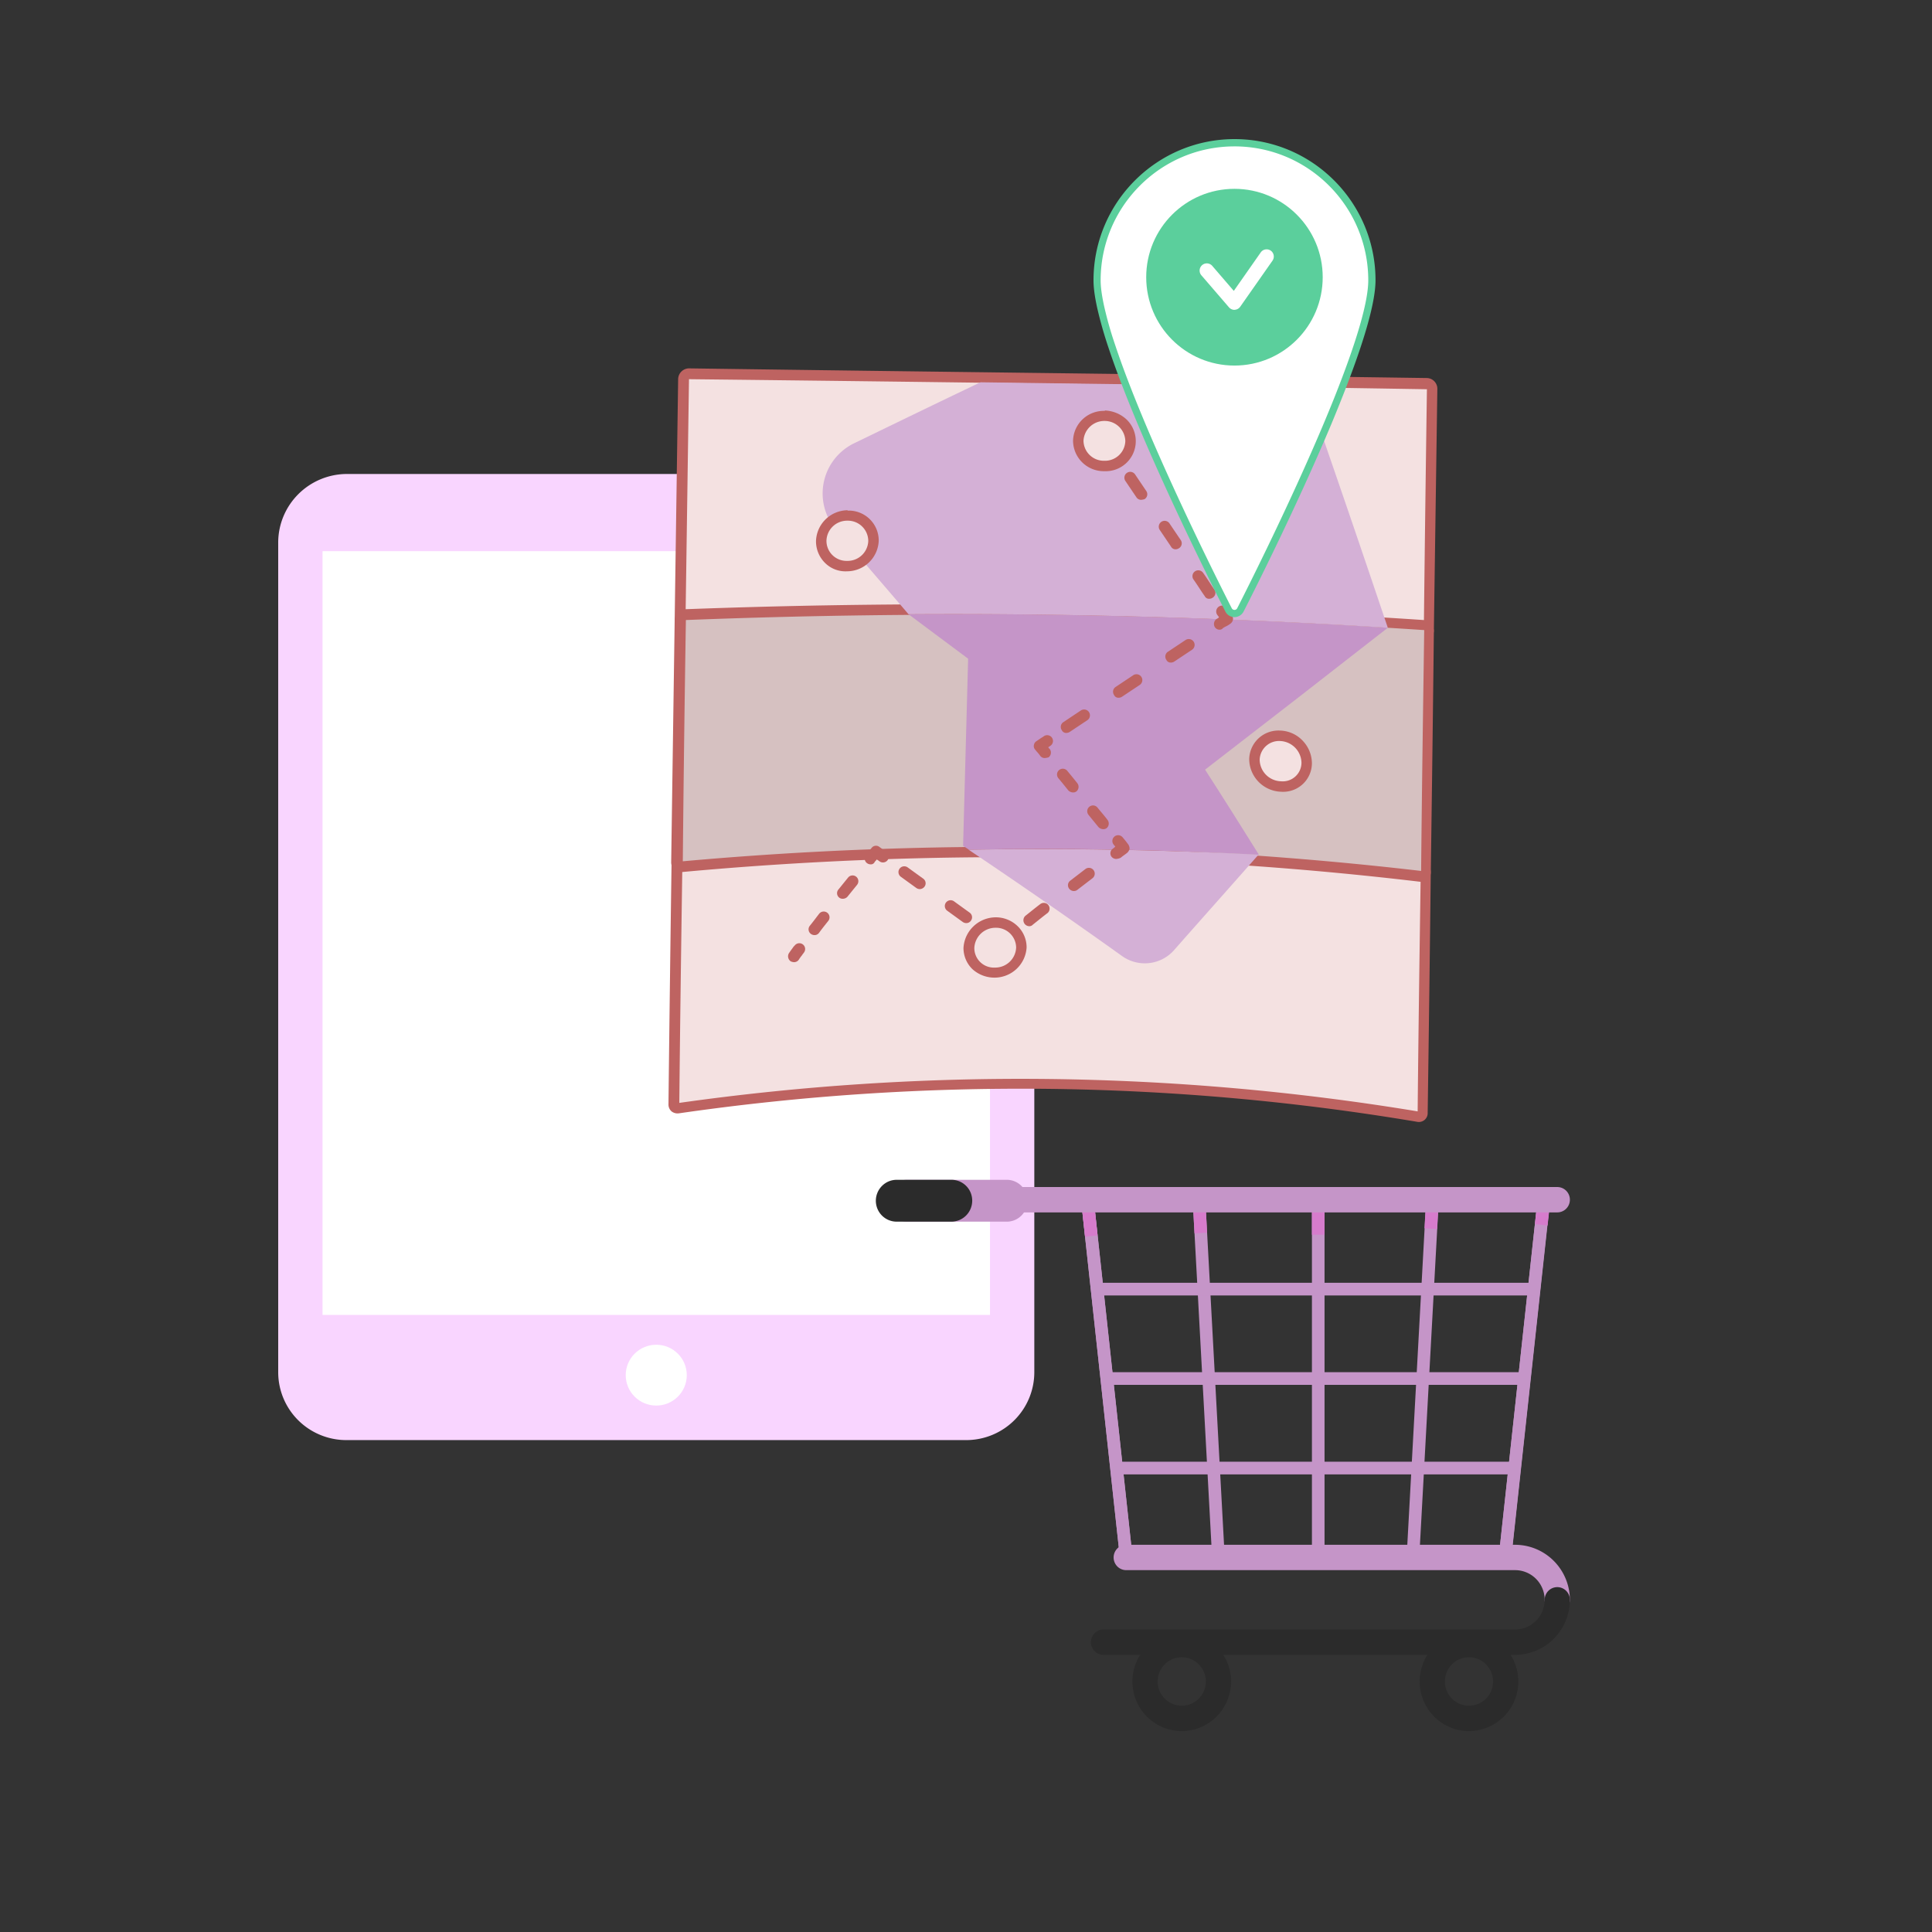 <?xml version="1.0" encoding="UTF-8"?><svg version="1.1" xmlns="http://www.w3.org/2000/svg" xmlns:xlink="http://www.w3.org/1999/xlink" viewBox="0 0 1500 1500" width="1500" height="1500" x="0px" y="0px">
              
              <rect x="0" y="0" width="1500" height="1500" fill="#333333" stroke="none"/>
              
              <!-- ITEM 0 -->
<g transform="translate(216.0 368.0) scale(4.462 4.445) rotate(0.0 65.781 84.372)">
<g transform="translate(-0.0 -0.0)">
<title> tablet</title><g id="Layer_2-i0" data-name="Layer 2"><g id="Layer_1-2-i0" data-name="Layer 1"><path d="M11.849,0H119.714a11.858,11.858,0,0,1,11.849,11.849V156.9a11.858,11.858,0,0,1-11.849,11.849H11.849A11.858,11.858,0,0,1,0,156.9V11.849A11.991,11.991,0,0,1,11.849,0Z" fill="#f9d5ff"/><rect x="7.712" y="13.483" width="116.139" height="133.401" fill="#fff"/><circle cx="65.781" cy="157.406" r="5.312" fill="#fff"/></g></g>
</g>
</g>

<!-- ITEM 1 -->
<g transform="translate(519.0 286.0) scale(4.073 4.067) rotate(0.0 73.284 71.928)">
<g transform="translate(-0.0 -0.0)">
<title>map</title><g id="Layer_2-i1" data-name="Layer 2"><g id="Layer_1-2-i1" data-name="Layer 1"><path d="M3.247,49.077a.946.946,0,0,1-.738-.3.856.856,0,0,1-.295-.738q.332-23.025.664-46.051A1.009,1.009,0,0,1,3.911.959c46.569.3,93.8,1.107,140.738,1.919a1.312,1.312,0,0,1,.738.295.947.947,0,0,1,.3.738q-.333,23.027-.591,46.052a.951.951,0,0,1-1.033.96A1227.78,1227.78,0,0,0,3.247,49.077Z" fill="#f4e1e1"/><path d="M3.911,2.066q70.3.776,140.665,1.919-.333,23.027-.591,46.052A1316.259,1316.259,0,0,0,3.247,48.118q.333-23.136.664-46.052M3.911,0A2.1,2.1,0,0,0,1.845,1.993q-.331,23.025-.664,46.125a2.015,2.015,0,0,0,.59,1.4,1.683,1.683,0,0,0,1.4.517,1279.369,1279.369,0,0,1,140.738,1.919h0a1.95,1.95,0,0,0,1.4-.517,2.015,2.015,0,0,0,.59-1.4c.221-15.351.443-30.775.664-46.126a2.047,2.047,0,0,0-1.992-2.066C97.712,1.181,50.849.664,3.911,0Z" fill="#be6361"/><path d="M1.993,141.255a.708.708,0,0,1-.738-.222.718.718,0,0,1-.3-.664c.222-15.424.443-30.775.665-46.2a1.121,1.121,0,0,1,1.033-1.107A632.238,632.238,0,0,1,143.4,94.908a1.178,1.178,0,0,1,1.033,1.107c-.221,15.35-.443,30.627-.59,45.978a.935.935,0,0,1-.3.664.858.858,0,0,1-.738.147A435.552,435.552,0,0,0,1.993,141.255Z" fill="#f4e1e1"/><path d="M2.657,94.1A684.832,684.832,0,0,1,143.4,95.941c-.222,15.277-.443,30.627-.591,45.9A463.879,463.879,0,0,0,2.066,140.221c.148-15.35.369-30.775.591-46.125m0-2.066A2.433,2.433,0,0,0,.59,94.244Q.259,117.38,0,140.517a1.728,1.728,0,0,0,.59,1.328,1.851,1.851,0,0,0,1.4.369,454.6,454.6,0,0,1,140.738,1.624h0a1.679,1.679,0,0,0,1.992-1.7q.333-23.025.591-45.978a2.536,2.536,0,0,0-.591-1.549,1.9,1.9,0,0,0-1.4-.738A705.312,705.312,0,0,0,2.657,92.03Z" fill="#be6361"/><path d="M2.657,95.129a1.25,1.25,0,0,1-.738-.221.8.8,0,0,1-.295-.664c.221-15.351.442-30.775.664-46.126a1.009,1.009,0,0,1,1.033-1.033A1211.034,1211.034,0,0,1,144.059,49a1.022,1.022,0,0,1,.738.369.948.948,0,0,1,.3.738q-.332,23.025-.59,45.978a.861.861,0,0,1-1.033.885A632.731,632.731,0,0,0,2.657,95.129Z" fill="#d6c1c1"/><path d="M3.321,48.044a1336.735,1336.735,0,0,1,140.738,1.919c-.221,15.351-.443,30.627-.59,45.978A684.765,684.765,0,0,0,2.731,94.1q.221-23.026.59-46.052m-.074-2.066a2.293,2.293,0,0,0-2.066,2.14C.959,63.542.738,78.893.517,94.317a2.017,2.017,0,0,0,.59,1.4,1.631,1.631,0,0,0,1.4.442,669.679,669.679,0,0,1,140.738,1.845h0a1.824,1.824,0,0,0,2.067-1.771q.332-23.025.59-46.051a2.2,2.2,0,0,0-.59-1.477,1.821,1.821,0,0,0-1.4-.664A1354.47,1354.47,0,0,0,3.247,45.978Z" fill="#be6361"/><path d="M112.472,92.841c-5.387,6.126-10.848,12.251-16.236,18.377a7.444,7.444,0,0,1-9.889.885Q71.956,101.809,57.2,91.882C75.646,91.587,94.022,91.882,112.472,92.841Z" fill="#d4b0d6"/><path d="M45.756,46.937c4.576,3.4,6.79,5.092,11.366,8.487-.3,11.882-.664,23.838-.96,35.72l1.107.738c18.451-.369,36.827,0,55.277.959-3.4-5.461-6.79-10.848-10.258-16.236Q119.778,63.1,137.122,49.52,91.4,46.641,45.756,46.937Z" fill="#c595c8"/><path d="M45.756,46.937c-4.649-5.461-9.372-10.922-14.022-16.384a10.654,10.654,0,0,1,3.617-16.236C43.4,10.406,51.439,6.494,59.483,2.657c20.665.295,41.255.516,61.919.885q7.971,22.915,15.72,45.978Q91.4,46.641,45.756,46.937Z" fill="#d4b0d6"/><path d="M84.059,16.31a1.054,1.054,0,0,1-.886-.443l-.959-1.328a1.107,1.107,0,1,1,1.771-1.329l.96,1.329a1.146,1.146,0,0,1-.222,1.55A1.194,1.194,0,0,1,84.059,16.31Z" fill="#be6361"/><path d="M103.1,43.985a.9.9,0,0,1-.886-.516c-.738-1.034-1.4-2.141-2.14-3.174a1.115,1.115,0,1,1,1.845-1.254c.738,1.033,1.4,2.14,2.14,3.173a1.093,1.093,0,0,1-.3,1.55A1.2,1.2,0,0,1,103.1,43.985Zm-6.421-9.446a.965.965,0,0,1-.886-.517l-2.14-3.173A1.116,1.116,0,1,1,95.5,29.594l2.14,3.174a1.091,1.091,0,0,1-.3,1.549A1.188,1.188,0,0,1,96.679,34.539Zm-6.568-9.447a1.052,1.052,0,0,1-.886-.443l-2.14-3.173a1.116,1.116,0,0,1,1.845-1.255L91.07,23.4a1.093,1.093,0,0,1-.295,1.55A2.176,2.176,0,0,1,90.111,25.092Z" fill="#be6361"/><path d="M105.092,49.889a1.074,1.074,0,0,1-.959-.516,1.181,1.181,0,0,1,.369-1.55,1.574,1.574,0,0,0,.443-.3c-.074-.148-.222-.3-.369-.517a1.126,1.126,0,1,1,1.918-1.181,5.268,5.268,0,0,0,.443.664c.148.222.3.443.517.738a1.127,1.127,0,0,1-.295,1.476,4.8,4.8,0,0,1-.96.591,4.216,4.216,0,0,0-.516.3A.764.764,0,0,1,105.092,49.889Z" fill="#be6361"/><path d="M75.867,69.594a.894.894,0,0,1-.885-.517,1.091,1.091,0,0,1,.3-1.549L78.6,65.314a1.115,1.115,0,1,1,1.254,1.845l-3.321,2.214A1.191,1.191,0,0,1,75.867,69.594Zm9.963-6.716a.893.893,0,0,1-.885-.516,1.092,1.092,0,0,1,.3-1.55L88.561,58.6a1.116,1.116,0,1,1,1.255,1.845l-3.322,2.214A1.191,1.191,0,0,1,85.83,62.878Zm9.963-6.716a.893.893,0,0,1-.885-.516,1.092,1.092,0,0,1,.3-1.55l3.321-2.214a1.116,1.116,0,1,1,1.255,1.845l-3.321,2.214A1.189,1.189,0,0,1,95.793,56.162Z" fill="#be6361"/><path d="M71.734,74.391a1.049,1.049,0,0,1-.885-.443,7.938,7.938,0,0,0-.664-.811l-.3-.369a.972.972,0,0,1-.221-.886,1.065,1.065,0,0,1,.517-.738c.442-.3.738-.517,1.107-.738l.221-.148a1.107,1.107,0,1,1,1.328,1.771l-.221.148c-.074.074-.148.074-.221.148a1.287,1.287,0,0,0,.3.369,1.146,1.146,0,0,1-.222,1.55A3.279,3.279,0,0,1,71.734,74.391Z" fill="#be6361"/><path d="M82.878,87.97a1.357,1.357,0,0,1-.885-.369c-.665-.811-1.329-1.623-1.919-2.361a1.1,1.1,0,1,1,1.7-1.4c.591.738,1.255,1.476,1.919,2.361a1.144,1.144,0,0,1-.148,1.55A1.025,1.025,0,0,1,82.878,87.97Zm-5.756-7.011a1.361,1.361,0,0,1-.886-.369c-.59-.738-1.181-1.476-1.919-2.361a1.1,1.1,0,0,1,1.7-1.4c.738.885,1.328,1.623,1.919,2.361a1.144,1.144,0,0,1-.148,1.55A1.029,1.029,0,0,1,77.122,80.959Z" fill="#be6361"/><path d="M85.314,93.653a1.181,1.181,0,0,1-.812-.369,1.076,1.076,0,0,1,.147-1.55,3.2,3.2,0,0,0,.517-.442c-.074-.148-.221-.222-.3-.37a1.1,1.1,0,0,1,1.7-1.4c.443.517.738.886,1.107,1.4a1.487,1.487,0,0,1,.222.812,1.531,1.531,0,0,1-.443.738c-.443.369-.738.517-1.255.96A2.562,2.562,0,0,1,85.314,93.653Z" fill="#be6361"/><path d="M68.782,106.494a1.139,1.139,0,0,1-.738-1.992c1.033-.812,1.919-1.55,2.805-2.214a1.1,1.1,0,1,1,1.4,1.7c-.886.664-1.771,1.4-2.8,2.214A.9.9,0,0,1,68.782,106.494Zm8.487-6.715a1.153,1.153,0,0,1-.885-.443,1.079,1.079,0,0,1,.221-1.55l2.878-2.214a1.107,1.107,0,1,1,1.329,1.771l-2.878,2.214A1.03,1.03,0,0,1,77.269,99.779Z" fill="#be6361"/><path d="M63.321,110.775a1.188,1.188,0,0,1-.664-.222l-1.329-.959a1.107,1.107,0,0,1,1.329-1.771l.664.516a3.679,3.679,0,0,0,.59-.516,1.1,1.1,0,1,1,1.4,1.7c-.517.443-.886.738-1.4,1.107A1.385,1.385,0,0,1,63.321,110.775Z" fill="#be6361"/><path d="M56.753,105.9a1.191,1.191,0,0,1-.664-.221l-2.952-2.141a1.107,1.107,0,1,1,1.328-1.771l2.952,2.14a1.078,1.078,0,0,1,.221,1.55A1.051,1.051,0,0,1,56.753,105.9ZM47.9,99.41a1.191,1.191,0,0,1-.665-.222l-2.952-2.14a1.107,1.107,0,0,1,1.329-1.771l2.952,2.14a1.078,1.078,0,0,1,.221,1.55A1.153,1.153,0,0,1,47.9,99.41Z" fill="#be6361"/><path d="M38.524,94.686a1.186,1.186,0,0,1-.664-.221,1.078,1.078,0,0,1-.222-1.55c.369-.516.665-.885,1.107-1.4a1.053,1.053,0,0,1,1.476-.148l1.329.96A1.107,1.107,0,1,1,40.221,94.1l-.516-.369a1.979,1.979,0,0,1-.369.443A.8.8,0,0,1,38.524,94.686Z" fill="#be6361"/><path d="M27.823,108.192a1.185,1.185,0,0,1-.664-.222,1.077,1.077,0,0,1-.222-1.549c.664-.812,1.255-1.624,1.771-2.288a1.107,1.107,0,0,1,1.772,1.328c-.591.738-1.181,1.476-1.771,2.288A1.054,1.054,0,0,1,27.823,108.192Zm5.387-6.937a1.029,1.029,0,0,1-.664-.222,1.076,1.076,0,0,1-.147-1.55L34.244,97.2a1.1,1.1,0,1,1,1.7,1.4L34.1,100.886A1.224,1.224,0,0,1,33.21,101.255Z" fill="#be6361"/><path d="M23.911,113.358a1.731,1.731,0,0,1-.59-.148,1.163,1.163,0,0,1-.369-1.55c.295-.442.517-.738.738-1.033a1.974,1.974,0,0,1,.369-.443,1.107,1.107,0,1,1,1.771,1.329c-.147.221-.295.369-.369.517a7.694,7.694,0,0,0-.59.811A1.077,1.077,0,0,1,23.911,113.358Z" fill="#be6361"/><path d="M83.026,18.6a4.93,4.93,0,0,1-4.945-4.871A4.921,4.921,0,0,1,83.1,9h.073a4.93,4.93,0,0,1,4.945,4.871A4.939,4.939,0,0,1,83.026,18.6Z" fill="#f4e1e1"/><path d="M83.1,10.037h0a3.939,3.939,0,0,1,3.985,3.838A3.878,3.878,0,0,1,83.1,17.638h-.074A3.875,3.875,0,0,1,79.114,13.8,3.976,3.976,0,0,1,83.1,10.037m0-1.919h0A5.847,5.847,0,0,0,77.122,13.8a5.858,5.858,0,0,0,5.9,5.83H83.1a5.744,5.744,0,0,0,4.28-9.816,6.39,6.39,0,0,0-4.207-1.771c0,.074,0,.074-.073.074Z" fill="#be6361"/><path d="M34.022,37.712a4.822,4.822,0,0,1-4.945-4.8A5.1,5.1,0,0,1,34.1,28.044h.074a4.868,4.868,0,0,1,4.944,4.8,5.109,5.109,0,0,1-5.092,4.871Z" fill="#f4e1e1"/><path d="M34.1,29.077h0a3.892,3.892,0,0,1,3.985,3.838A3.939,3.939,0,0,1,34.1,36.753h-.074a3.828,3.828,0,0,1-3.911-3.838A3.94,3.94,0,0,1,34.1,29.077m0-1.992h0a6.085,6.085,0,0,0-5.978,5.9,5.8,5.8,0,0,0,1.7,4.133,5.5,5.5,0,0,0,4.206,1.623H34.1a6.072,6.072,0,0,0,5.978-5.83,5.707,5.707,0,0,0-5.9-5.756l-.074-.074Z" fill="#be6361"/><path d="M116.605,79.852a5.455,5.455,0,0,1-3.542-1.623,4.9,4.9,0,0,1-1.4-3.543,4.607,4.607,0,0,1,5.018-4.5h.074a5.293,5.293,0,0,1,4.944,5.167,4.669,4.669,0,0,1-5.092,4.5Z" fill="#f4e1e1"/><path d="M116.679,71.144h0a4.249,4.249,0,0,1,3.985,4.133,3.574,3.574,0,0,1-3.985,3.542h-.074a4.182,4.182,0,0,1-3.911-4.133,3.7,3.7,0,0,1,3.985-3.542m0-1.993h0a5.578,5.578,0,0,0-5.978,5.462,6.277,6.277,0,0,0,5.9,6.2h.074a5.478,5.478,0,0,0,5.978-5.388,6.286,6.286,0,0,0-1.7-4.28,6.141,6.141,0,0,0-4.206-1.993Z" fill="#be6361"/><path d="M62.214,115.351a5.153,5.153,0,0,1-3.542-1.329,4.406,4.406,0,0,1-1.4-3.321,5.15,5.15,0,0,1,5.019-4.871h.074a4.868,4.868,0,0,1,4.944,4.8,5.041,5.041,0,0,1-5.092,4.724Z" fill="#f4e1e1"/><path d="M62.288,106.79h0a3.832,3.832,0,0,1,3.985,3.763,3.989,3.989,0,0,1-3.985,3.838h-.074a3.724,3.724,0,0,1-3.911-3.764,4.039,4.039,0,0,1,3.985-3.837m0-1.993h0a6.194,6.194,0,0,0-6.052,5.83,5.636,5.636,0,0,0,1.7,4.059,6.238,6.238,0,0,0,4.206,1.624h.074a6.13,6.13,0,0,0,6.052-5.756,5.638,5.638,0,0,0-1.7-4.06,5.976,5.976,0,0,0-4.206-1.7Z" fill="#be6361"/></g></g>
</g>
</g>

<!-- ITEM 2 -->
<g transform="translate(849.0 108.0) scale(0.755 0.756) rotate(0.0 145.004 245.448)">
<g transform="translate(-0.0 -0.0)">
<title>map_marker</title><g id="Layer_2-i2" data-name="Layer 2"><g id="Layer_1-2-i2" data-name="Layer 1"><path d="M286.232,145c0,25.536-15.173,71.946-35.529,122.8-3.109,7.772-6.365,15.766-9.7,23.686-33.013,78.534-74.464,161.584-89.934,191.932a6.887,6.887,0,0,1-12.287,0C117.913,442.339,49.3,304.811,18.653,212.435a408.662,408.662,0,0,1-11.4-40.192c-2.295-10.585-3.627-19.763-3.627-27.165A141.3,141.3,0,0,1,286.232,145Z" fill="#fff"/><path d="M144.93,490.9h0a10.326,10.326,0,0,1-9.4-5.848c-20.429-40.266-89.637-178.9-120.355-271.5A419.355,419.355,0,0,1,3.7,172.983C1.184,161.436,0,152.332,0,145,0,65.063,65.063,0,145,0s145,64.989,145,144.93c0,23.094-12.065,64.841-35.825,124.2-3.479,8.734-6.662,16.506-9.7,23.76C209.919,375.056,166.839,460.77,154.4,485.048A10.6,10.6,0,0,1,144.93,490.9Zm0-483.42c-75.87,0-137.6,61.732-137.6,137.6,0,6.735,1.184,15.4,3.553,26.351a380.949,380.949,0,0,0,11.325,39.822c30.57,92.08,99.482,230.348,119.911,270.466a3.173,3.173,0,0,0,5.7,0c12.362-24.278,55.367-109.77,89.786-191.71,3.035-7.253,6.217-14.952,9.7-23.612,23.39-58.475,35.233-99.334,35.233-121.391C282.532,69.134,220.8,7.476,144.93,7.476Z" fill="#5bcf9c"/><circle cx="144.942" cy="141.819" r="90.75" fill="#5bcf9c"/><path d="M144.93,175.352a7.487,7.487,0,0,1-5.626-2.591l-28.423-32.939a7.4,7.4,0,0,1,11.177-9.7l22.206,25.759,27.757-39.6a7.383,7.383,0,0,1,12.065,8.512l-33.235,47.373a7.334,7.334,0,0,1-5.7,3.109C145.152,175.352,145.078,175.352,144.93,175.352Z" fill="#fff"/></g></g>
</g>
</g>

<!-- ITEM 3 -->
<g transform="translate(680.0 916.0) scale(1.323 1.33) rotate(0.0 203.652 160.901)">
<g transform="translate(-0.0 -0.0)">
<title>basket</title><g id="Layer_2-i3" data-name="Layer 2"><g id="Layer_1-2-i3" data-name="Layer 1"><path d="M369.254,224.159H146.946a3.7,3.7,0,0,1-3.7-3.332l-22.8-208.834a3.762,3.762,0,0,1,.889-2.887,3.553,3.553,0,0,1,2.739-1.258H391.98a3.553,3.553,0,0,1,2.739,1.258,3.762,3.762,0,0,1,.889,2.887l-22.8,208.834A3.463,3.463,0,0,1,369.254,224.159Zm-218.976-7.4H365.922L387.909,15.325H128.291Z" fill="#c595c8"/><rect x="275.59" y="112.322" width="210.099" height="7.403" transform="translate(223.965 481.811) rotate(-83.765)" fill="#c595c8"/><rect x="216.362" y="112.338" width="209.133" height="7.403" transform="translate(187.445 430.114) rotate(-86.853)" fill="#c595c8"/><rect x="255.916" y="11.623" width="7.403" height="208.834" fill="#c595c8"/><rect x="191.643" y="11.47" width="7.403" height="209.124" transform="translate(-6.034 10.819) rotate(-3.124)" fill="#c595c8"/><rect x="186.623" y="16.995" width="7.403" height="14.065" transform="translate(-1 10.044) rotate(-3.015)" fill="#d67ccc"/><rect x="131.837" y="11.05" width="7.403" height="210.094" transform="translate(-11.796 15.391) rotate(-6.229)" fill="#c595c8"/><rect x="386.381" y="17.926" width="9.328" height="7.403" transform="translate(326.029 407.835) rotate(-83.61)" fill="#d67ccc"/><rect x="320.259" y="19.086" width="11.474" height="7.403" transform="translate(284.371 346.917) rotate(-86.681)" fill="#d67ccc"/><rect x="255.916" y="17.027" width="7.403" height="15.028" fill="#d67ccc"/><rect x="121.888" y="16.956" width="7.403" height="15.917" transform="translate(-1.944 13.568) rotate(-6.136)" fill="#d67ccc"/><path d="M399.9,19.026H28.279a7.4,7.4,0,1,1,0-14.806H399.9a7.4,7.4,0,0,1,0,14.806Z" fill="#c595c8"/><rect x="129.846" y="60.112" width="256.508" height="7.403" fill="#c595c8"/><rect x="135.546" y="112.302" width="245.108" height="7.403" fill="#c595c8"/><rect x="141.246" y="164.566" width="233.708" height="7.403" fill="#c595c8"/><path d="M399.9,252.586a7.426,7.426,0,0,1-7.4-7.4,17.345,17.345,0,0,0-17.322-17.323H146.946a7.4,7.4,0,0,1,0-14.806h228.23A32.194,32.194,0,0,1,407.3,245.183,7.425,7.425,0,0,1,399.9,252.586Z" fill="#c595c8"/><path d="M88.982,12.215A12.132,12.132,0,0,1,76.767,24.43H18.359A12.2,12.2,0,0,1,9.7,3.554,12.13,12.13,0,0,1,18.359,0H76.767A12.133,12.133,0,0,1,88.982,12.215Z" fill="#c595c8"/><path d="M56.558,12.215A12.259,12.259,0,0,1,44.269,24.43H12.289A12.2,12.2,0,0,1,3.627,3.554,12.131,12.131,0,0,1,12.289,0h31.98A12.149,12.149,0,0,1,56.558,12.215Z" fill="#2b2b2b"/><path d="M375.176,277.311H133.621a7.4,7.4,0,0,1,0-14.806H375.176A17.345,17.345,0,0,0,392.5,245.183a7.4,7.4,0,1,1,14.806,0A32.194,32.194,0,0,1,375.176,277.311Z" fill="#2b2b2b"/><path d="M348.081,321.8a28.945,28.945,0,1,1,28.946-28.945A28.94,28.94,0,0,1,348.081,321.8Zm0-43.084a14.139,14.139,0,1,0,14.14,14.139A14.185,14.185,0,0,0,348.081,278.718Z" fill="#2b2b2b"/><path d="M179.519,321.8a28.945,28.945,0,1,1,28.945-28.945A28.94,28.94,0,0,1,179.519,321.8Zm0-43.084a14.139,14.139,0,1,0,14.139,14.139A14.186,14.186,0,0,0,179.519,278.718Z" fill="#2b2b2b"/></g></g>
</g>
</g>

              </svg>